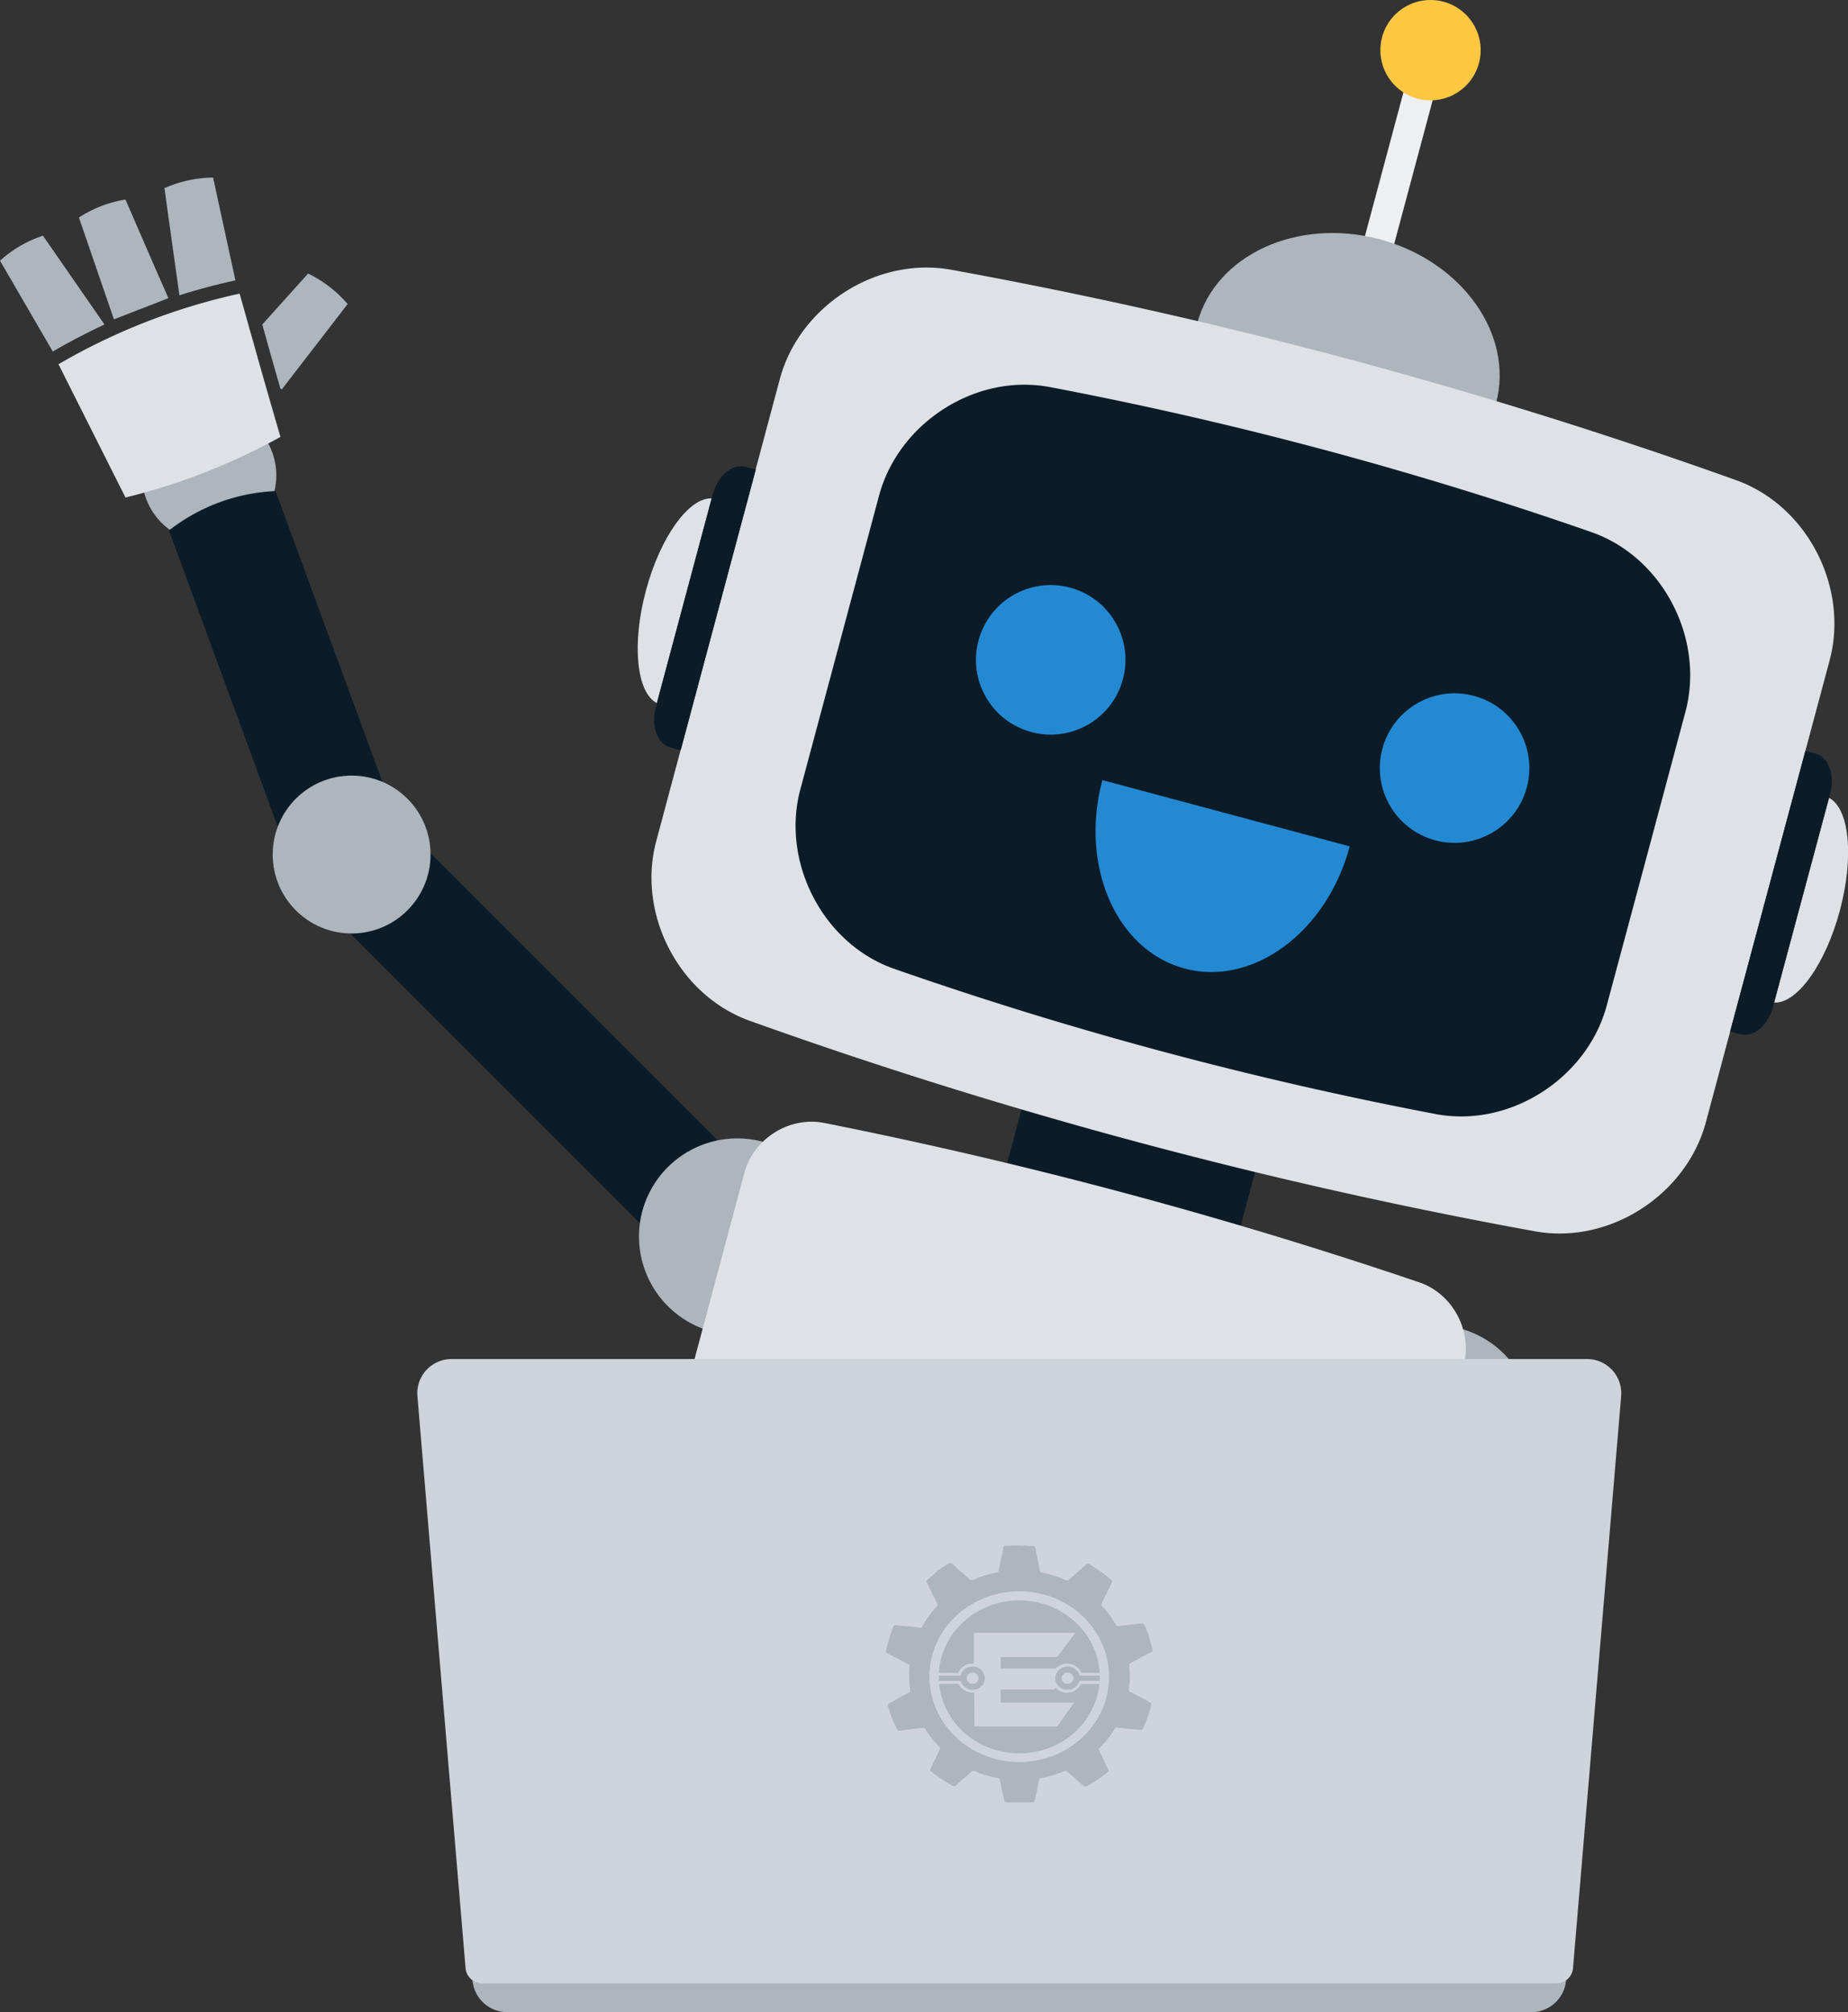 <svg xmlns="http://www.w3.org/2000/svg" xmlns:xlink="http://www.w3.org/1999/xlink" viewBox="0 0 976.5 1062.9"><rect x="0" y="0" width="976.5" height="1062.9" fill="#333333" stroke="none"/><defs><clipPath id="b9ed6a1c-f36b-4fc1-a992-943c7f435e9b" transform="translate(-139.4 -55.6)"><polygon points="609.7 1008.3 606 872 750 872 746.3 1008.3 609.7 1008.3" style="fill:none"/></clipPath></defs><title>robot-hero-vector</title><g id="eb17fbb9-ac80-4064-87eb-b2647296b068" data-name="Robot"><g id="a6ff4929-2488-4ad3-80b5-32e116e39bb6" data-name="Arm"><g id="b25f9370-b79e-4cf1-813c-9a426673dd0b" data-name="Arm"><line x1="200.5" y1="466.1" x2="364.1" y2="629.7" style="fill:#0b1c28"/><rect x="391.7" y="487.8" width="60" height="231.4" transform="translate(-442.6 419.4) rotate(-45)" style="fill:#0b1c28"/></g><circle id="b7f168e9-0240-42f0-9774-05daf18b81d1" data-name="Wrist Joint" cx="110.5" cy="251.1" r="35.5" style="fill:#adb5bd"/><g id="eae9b6a1-71c9-4c6b-adf9-fd4eebcfb1c0" data-name="Hand"><path id="a3345734-7a6f-44a2-a3a0-2a9247073903" data-name="Thumb Finger" d="M302.2,200.1,278,227l1.2,4.3,2.7,9.7,5.6,19.7.8.6,34.8-45.1A64.7,64.7,0,0,0,302.2,200.1Z" transform="translate(-139.4 -55.6)" style="fill:#adb5bd"/><path id="e29992f9-b3e0-43ea-85dd-631a07003391" data-name="Pinky Finger" d="M194.6,227l-32.5-46.9a63.9,63.9,0,0,0-22.7,13.2l27.9,48C176.2,236.1,185.3,231.4,194.6,227Z" transform="translate(-139.4 -55.6)" style="fill:#adb5bd"/><path id="fa1c4896-c75c-4df7-a5a2-cd158474e5ab" data-name="Index Finger" d="M252,149.4a64.9,64.9,0,0,0-25.7,5.6c2.6,19,5.3,37.9,7.9,56.6,9.7-3.1,19.6-5.7,29.6-7.9" transform="translate(-139.4 -55.6)" style="fill:#adb5bd"/><path id="f31d29ea-fdb0-4f14-b522-6f4f7376ab93" data-name="Middle Finger" d="M215.6,218.1l12.8-5c-7.6-17.2-15.1-34.6-22.7-52.1a63.7,63.7,0,0,0-24.6,9.5l18.5,53.8,12.8-5Z" transform="translate(-139.4 -55.6)" style="fill:#adb5bd"/><path id="f893abfd-41de-49e9-be63-d68a2f9327f8" data-name="Palm" d="M266,210.7A330.7,330.7,0,0,0,170.3,248l35.4,70.4a331.1,331.1,0,0,0,81.9-32q-6.5-22.2-12.6-43.8c-.9-3.3-1.8-6.6-2.8-9.9C270.1,225.3,268.1,218,266,210.7Z" transform="translate(-139.4 -55.6)" style="fill:#dee2e6"/></g><g id="b3f18ab3-82dc-4279-b543-a6ec700f2100" data-name="Forearm"><path d="M255.2,321l72.4,196.9" transform="translate(-139.4 -55.6)" style="fill:#0b1c28"/><path d="M299.4,528.3Q264,432,228.7,335.8A98.4,98.4,0,0,1,285,315l70.8,192.6Z" transform="translate(-139.4 -55.6)" style="fill:#0b1c28"/></g><circle id="aca7ec5f-9055-48e1-bcc0-1f940b864be6" data-name="Arm Joint" cx="185.8" cy="451.4" r="41.7" style="fill:#adb5bd"/></g><g id="b8ddab37-363c-4f16-bcfe-a71883843180" data-name="Head"><g id="f96afab1-9a11-435f-af87-d567af1cb6b3" data-name="Antenna"><rect id="bc317a73-454a-490a-8d02-8961b670fd0b" data-name="Antenna" x="836.9" y="136.8" width="83.2" height="16" transform="translate(371.8 900.3) rotate(-75)" style="fill:#eeeff1"/><path id="f9d0557d-b01f-494e-b2a2-f3cb5b5ac222" data-name="Cap" d="M868.5,182c-43.6-11.6-86.8,8.2-96.5,44.4l157.9,42.3C939.6,232.5,912.1,193.7,868.5,182Z" transform="translate(-139.4 -55.6)" style="fill:#adb5bd"/><circle cx="755.9" cy="26.5" r="26.5" style="fill:#fcc741"/></g><rect id="b185a86a-cc8b-4240-a870-d2a2ed45bbb5" data-name="Neck" x="672.7" y="643.4" width="127.8" height="62.07" transform="translate(60.2 -223.3) rotate(15)" style="fill:#0b1c28"/><path id="fe0697a9-be6f-4494-b40a-ac75e352fe8d" data-name="Head" d="M950.9,706.1A2620.3,2620.3,0,0,1,535.2,594.7c-37.5-13.7-59.3-56.8-49-94.9l65.3-244.1c10.3-38.1,50.6-64.5,90-57.7a2631,2631,0,0,1,415.7,111.4c37.5,13.7,59.2,56.8,49,95l-65.4,244C1030.6,686.5,990.2,713,950.9,706.1Z" transform="translate(-139.4 -55.6)" style="fill:#dee2e6"/><path id="a9cf05d4-7f69-4210-8d73-7a687d31407e" data-name="Screen" d="M898.6,644.2a2007.6,2007.6,0,0,1-287.2-77c-37.5-13.4-59.3-56.6-49.1-94.6l41.6-155.2c10.2-38.1,50.6-64.6,89.9-57.4a2006,2006,0,0,1,287.1,76.9c37.6,13.5,59.3,56.6,49.1,94.7q-20.7,77.5-41.6,155.2C978.2,624.8,937.8,651.3,898.6,644.2Z" transform="translate(-139.4 -55.6)" style="fill:#0b1c28"/><g id="a28279a4-8926-4c78-b159-403bf392f943" data-name="Face"><circle cx="908.1" cy="461.3" r="39.5" transform="translate(88 1163.5) rotate(-75)" style="fill:#2489d3"/><circle cx="694.6" cy="404.1" r="39.5" transform="translate(-14.9 914.9) rotate(-75)" style="fill:#2489d3"/><path d="M765.3,567.2c36.1,9.7,75.2-19.2,87.3-64.5l-130.7-35C709.8,513,729.2,557.5,765.3,567.2Z" transform="translate(-139.4 -55.6)" style="fill:#2489d3"/></g><g id="bb06ddb7-501a-4889-8760-115368adcf0a" data-name="Ears"><path d="M1111.6,536.6c7.6-28.4,5-54-5.7-59.5l-29,108.1C1088.9,585.9,1104,565,1111.6,536.6Z" transform="translate(-139.4 -55.6)" style="fill:#dee2e6"/><path d="M1105.9,476.9l.6-2.2c2.6-9.7-.9-19.2-7.8-21l-5.3-1.5-39.8,148.3,5.3,1.4c7,1.9,14.7-4.5,17.4-14.3l.5-2.2v-.2l29-108.1Z" transform="translate(-139.4 -55.6)" style="fill:#0b1c28"/><path d="M480.7,367.6c-7.6,28.3-4.9,54,5.8,59.4l28.9-108.1C503.5,318.3,488.3,339.2,480.7,367.6Z" transform="translate(-139.4 -55.6)" style="fill:#dee2e6"/><path d="M516.1,316.5l-.6,2.2v.2L486.5,427v.2l-.6,2.2c-2.6,9.8.9,19.2,7.9,21.1l5.3,1.4,39.7-148.3-5.3-1.4C526.5,300.3,518.7,306.8,516.1,316.5Z" transform="translate(-139.4 -55.6)" style="fill:#0b1c28"/></g></g><g id="e21e545b-b6bf-4757-a236-2a338ffeec0e" data-name="Torso"><g id="a02c45aa-329d-4c38-8fec-dc9e045a6996" data-name="Shoulder Joints"><path d="M478.8,695.4A52,52,0,0,0,515.6,759l26.8-100.3A52,52,0,0,0,478.8,695.4Z" transform="translate(-139.4 -55.6)" style="fill:#adb5bd"/><path d="M912.5,757.8,885.6,858.2a52,52,0,0,0,26.9-100.4Z" transform="translate(-139.4 -55.6)" style="fill:#adb5bd"/></g><path id="e3cb5877-6aa3-42df-85fc-38441ccc9a16" data-name="Body" d="M829.7,1086.9l-380-101.8q41.6-155,83-309.9c4.9-18.1,23.8-30.1,42.3-26.4A2495.6,2495.6,0,0,1,889.4,733c17.8,6.1,28.2,25.9,23.4,44Z" transform="translate(-139.4 -55.6)" style="fill:#dee2e6"/></g></g><g id="f059b123-9279-40c6-815f-be0d1e3a2604" data-name="Laptop"><path id="a35cd55b-dcef-454c-b8a8-c41a1f3440e2" data-name="Keyboard" d="M948.5,1118.5h-541a18.4,18.4,0,0,1-18.5-18.2H967A18.4,18.4,0,0,1,948.5,1118.5Z" transform="translate(-139.4 -55.6)" style="fill:#adb5bd"/><path id="b1cf8eeb-249c-4605-a783-9db952392e2b" data-name="Screen" d="M961.9,1103.3H394.1a8.8,8.8,0,0,1-8.7-8.1L360,793.5a18.1,18.1,0,0,1,17.9-20H978.1a18.1,18.1,0,0,1,17.9,20l-25.4,301.7A8.8,8.8,0,0,1,961.9,1103.3Z" transform="translate(-139.4 -55.6)" style="fill:#ced4da"/><g id="ab2a68c1-16e1-494f-8de2-3148acdd29a3" data-name="Company Logo"><g style="isolation:isolate"><g style="clip-path:url(#b9ed6a1c-f36b-4fc1-a992-943c7f435e9b)"><path d="M678,901a44.7,44.7,0,0,0-16.1,3,43.3,43.3,0,0,0-13.3,8.3,40.5,40.5,0,0,0-9.2,12.1,39.6,39.6,0,0,0-3.9,14.9h10.2a8.2,8.2,0,0,1,1.2-2,6.1,6.1,0,0,1,1.7-1.5,8.4,8.4,0,0,1,2.1-1.1,10.1,10.1,0,0,1,2.5-.3h.8V918.1h53.6L698,930.9H668.2V937h29a6.9,6.9,0,0,1,1.3-1.1l1.4-.8,1.6-.5a5.5,5.5,0,0,1,1.8-.2,10.1,10.1,0,0,1,2.5.3,8.4,8.4,0,0,1,2.1,1.1,6.1,6.1,0,0,1,1.7,1.5,8.2,8.2,0,0,1,1.2,2h9.7a39.6,39.6,0,0,0-3.9-14.9,40.5,40.5,0,0,0-9.2-12.1,43.3,43.3,0,0,0-13.3-8.3,44.7,44.7,0,0,0-16.1-3" transform="translate(-139.4 -55.6)" style="fill:#adb5bd"/><path d="M720.3,945.2h-9.7a8,8,0,0,1-3,3.3,6.7,6.7,0,0,1-2.1.9,5.9,5.9,0,0,1-2.3.4l-1.8-.2-1.6-.5-1.4-.8-1.3-1.1-.7.9H668.2V955h38.8L698,967.6H654.3l-.2-17.9h-.8a5.9,5.9,0,0,1-2.3-.4,6.7,6.7,0,0,1-2.1-.9,8,8,0,0,1-3-3.3H635.7a37.7,37.7,0,0,0,4.4,14.5,39.1,39.1,0,0,0,9.3,11.7,42.6,42.6,0,0,0,13,7.7,44.9,44.9,0,0,0,31.2,0,42.6,42.6,0,0,0,13-7.7,39.1,39.1,0,0,0,9.3-11.7,37.7,37.7,0,0,0,4.4-14.5" transform="translate(-139.4 -55.6)" style="fill:#adb5bd"/><path d="M653.3,945.1l-1.2-.2-1-.7-.7-.9a3.7,3.7,0,0,1,0-2.4,3.1,3.1,0,0,1,.7-.9l1-.7,1.2-.2,1.2.2,1,.7a2,2,0,0,1,.7.9,2.6,2.6,0,0,1,0,2.4,2.4,2.4,0,0,1-.6.9l-1,.7-1.3.2m0-9.2a7.8,7.8,0,0,0-2.2.4,6.9,6.9,0,0,0-1.9,1,6.7,6.7,0,0,0-1.4,1.5,10.8,10.8,0,0,0-.8,1.9H635.4v2.8H647a6.6,6.6,0,0,0,.9,1.9,6.7,6.7,0,0,0,1.4,1.5l1.9,1a7.8,7.8,0,0,0,2.2.3,6.9,6.9,0,0,0,2.5-.4,7.2,7.2,0,0,0,2-1.4,5.2,5.2,0,0,0,1.4-1.9,6,6,0,0,0,.5-2.4,6.4,6.4,0,0,0-.5-2.4,14.3,14.3,0,0,0-1.4-2,7.4,7.4,0,0,0-2.1-1.3,7,7,0,0,0-2.5-.5" transform="translate(-139.4 -55.6)" style="fill:#adb5bd"/><path d="M703.5,945.1l-1.2-.2a2.6,2.6,0,0,1-1-.7,2.8,2.8,0,0,1-.7-.9,1.7,1.7,0,0,1-.2-1.2,2.5,2.5,0,0,1,.2-1.2,3.1,3.1,0,0,1,.7-.9l1-.7,1.2-.2,1.3.2,1,.7a2.8,2.8,0,0,1,.6.9,2.6,2.6,0,0,1,0,2.4l-.7.9-1,.7-1.2.2m.1-9.2a7.5,7.5,0,0,0-2.6.5,8.6,8.6,0,0,0-2,1.3,6.6,6.6,0,0,0-1.4,2,6.5,6.5,0,0,0-.6,2.4,6,6,0,0,0,.5,2.4,6.7,6.7,0,0,0,1.4,1.9,9,9,0,0,0,2,1.4,7.5,7.5,0,0,0,2.6.4,7.6,7.6,0,0,0,2.1-.3l1.9-1a5,5,0,0,0,1.4-1.5,6.6,6.6,0,0,0,.9-1.9h10.7v-2.8H709.8a4.6,4.6,0,0,0-.8-1.9,5,5,0,0,0-1.4-1.5,6.4,6.4,0,0,0-1.8-1,8.5,8.5,0,0,0-2.2-.4" transform="translate(-139.4 -55.6)" style="fill:#adb5bd"/><path d="M677.9,986.4h-.3a49.8,49.8,0,0,1-18.3-3.7,44.9,44.9,0,0,1-14.9-9.6,43.7,43.7,0,0,1-10-14.1,44.7,44.7,0,0,1-3.9-17.4,41.8,41.8,0,0,1,3.4-17.1,44.6,44.6,0,0,1,9.9-14.5,46.3,46.3,0,0,1,15.1-10,49.5,49.5,0,0,1,19-3.8h1.2a50.2,50.2,0,0,1,18.8,4.1,48.3,48.3,0,0,1,14.8,10.2,46.1,46.1,0,0,1,9.6,14.7,43.5,43.5,0,0,1-.8,34.2,46.7,46.7,0,0,1-10.2,14,48,48,0,0,1-14.9,9.5,50.8,50.8,0,0,1-18.5,3.5M678,872h-3.7l-1.8.2h-2.3l-.3.2c-.1,0-.1.1-.2.2s-.1.3-.1.5l-.6,3.1c-.2,1-.4,2-.7,3l-.6,3.1-.6,3.1a.4.4,0,0,1-.1.3c0,.1-.1.2-.1.3l-.3.2h-.4l-3.3.7-3.2.9-3.1,1.1-3.1,1.3h-1.3a.2.2,0,0,1-.2-.2l-.3-.2-2.3-2.1-2.4-2-2.3-2.1-2.4-2.1c0-.1-.1-.1-.2-.2H641l-3.1,1.9-3,2L632,888l-2.8,2.3-.2.3v.5c0,.1.1.3.1.4a24.4,24.4,0,0,1,1.4,2.8l1.4,2.8c.4.9.9,1.8,1.4,2.7l1.3,2.8c.1.2.2.3.2.5s.1.2,0,.4a.8.8,0,0,1-.1.4l-.3.3-2.2,2.5c-.7.9-1.4,1.7-2,2.6l-1.9,2.7-1.6,2.9-.3.3a.2.2,0,0,1-.2.2h-1l-3.1-.4-3.1-.3-3.1-.3-3.2-.3h-.8c0,.1-.1.1-.2.2s-.1.2-.1.3a17.5,17.5,0,0,0-1.2,3.2,30.1,30.1,0,0,0-1.1,3.2l-.9,3.2c-.3,1.1-.5,2.2-.8,3.3v.6a.6.6,0,0,0,.1.4l.3.3.5.3,2.7,1.4,2.8,1.4,2.7,1.4,2.7,1.5h.2l.2.2.2.3v.2c-.1,1-.1,2.1-.2,3.2v3.2c.1,1.1.1,2.2.2,3.3s.2,2.1.4,3.2v.4a.4.4,0,0,1-.1.3c0,.1-.1.2-.2.3l-.3.2-2.7,1.4-2.6,1.5-2.7,1.5-2.7,1.4-.3.2-.2.3v.7c.3,1.1.7,2.2,1,3.3s.7,2.1,1.1,3.2l1.3,3.1,1.5,3.1.2.3a.2.2,0,0,0,.2.2h.9l3-.4,3.1-.4,3.1-.3,3-.4h.7c.1.1.2.1.2.2l.2.2,1.7,2.6c.6.8,1.2,1.7,1.9,2.5a22,22,0,0,0,2,2.3,23.9,23.9,0,0,0,2.2,2.3c0,.1.1.2.2.3s.1.1.1.2v.3l-.2.4-1.2,2.6-1.2,2.6c-.5.9-.9,1.7-1.3,2.6l-1.2,2.6-.2.4v.3l.2.3.3.3,2.7,2.1,2.9,2,2.9,1.9,3,1.7h1.3l2.2-2,2.2-1.9,2.2-1.9,2.2-2h.2l.3-.2h.4a.1.1,0,0,1,.1.1h.4a.1.1,0,0,0,.1.1l2.9,1.2,3,1,3,.8,3.1.6.5.2a.5.5,0,0,1,.4.2.8.8,0,0,1,.2.4c.1.2.2.3.2.5l.6,2.7a25.6,25.6,0,0,0,.5,2.7l.6,2.6.6,2.7c0,.2.1.3.1.4s.2.3.3.3.2.2.3.2h14.6l.3-.2.3-.2c0-.1.1-.3.1-.4l.6-2.7.6-2.7a27.4,27.4,0,0,0,.5-2.8l.6-2.7c.1-.2.1-.3.2-.4a.5.5,0,0,1,.2-.4l.3-.2.6-.2,3.1-.6,3.1-.9,3.1-1,3-1.2a.1.1,0,0,1,.1-.1h.7c0,.1.1.1.2.1s.1.1.1.2l2.3,1.9,2.3,2,2.2,2,2.3,1.9c0,.1.1.1.2.2h1l3-1.8,2.9-1.8,2.9-2,2.7-2.2.3-.3c.1-.1.1-.1.1-.2V991c0-.1-.1-.2-.1-.3s-.9-1.8-1.3-2.6l-1.2-2.7-1.3-2.6a21,21,0,0,0-1.3-2.6c0-.2,0-.3-.1-.3v-.3c0-.1.1-.2.1-.3l.2-.2a27.3,27.3,0,0,0,2.3-2.5,26.2,26.2,0,0,0,2.2-2.5l2-2.7,1.8-2.8c0-.1.1-.2.2-.3h.2c0-.1.1-.1.2-.1h.5l3.1.3,3.1.3,3,.3,3.1.3h.9l.2-.3c.1,0,.1-.2.2-.3a28.8,28.8,0,0,0,1.3-3.1,16.6,16.6,0,0,0,1.2-3.1,30.1,30.1,0,0,0,1.1-3.2l.9-3.2a.8.8,0,0,0,.1-.4c0-.2,0-.3-.1-.4s-.1-.1-.2-.2a.5.5,0,0,0-.4-.2l-2.6-1.5-2.7-1.4-2.7-1.4-2.7-1.4-.3-.2-.2-.2a.4.4,0,0,1-.1-.3V948l.3-3.1c.1-1.1.2-2.1.2-3.1s0-2.1-.1-3.2-.1-2.1-.2-3.1V935a.4.4,0,0,1,.1-.3c.1-.1.1-.3.2-.3l.5-.3,2.7-1.5,2.7-1.5,2.7-1.4,2.8-1.5.3-.2.2-.3a.4.4,0,0,0,.1-.3V927c-.3-1-.5-2-.8-3s-.5-2-.8-3a24.7,24.7,0,0,0-1-2.9c-.4-1-.7-2-1.2-3l-.4-.9a1.6,1.6,0,0,0-.3-.6c-.2-.2-.3-.3-.5-.3h-2.1l-2.7.3-2.7.3-2.8.4-2.7.3h-.6l-.3-.2c-.1,0-.1-.1-.2-.2s-.2-.2-.2-.3-1.1-1.8-1.7-2.6a22,22,0,0,0-1.7-2.5c-.6-.9-1.3-1.7-1.9-2.5l-2.1-2.3-.3-.4a.4.4,0,0,1-.1-.3V903c0-.1.1-.2.2-.4s.9-1.8,1.3-2.8,1-1.8,1.4-2.7.9-1.9,1.4-2.8l1.3-2.7.2-.4v-.4c0-.1-.1-.2-.1-.3l-.3-.3-2.8-2.3-2.9-2.2-3-2-3.1-1.9h-1.3l-2.4,2.1-2.3,2.1-2.4,2.1-2.3,2.1c-.1.1-.2.1-.2.2h-1.3a.1.1,0,0,0-.1-.1l-3.1-1.3-3.1-1.1-3.2-.9-3.3-.7h-.4l-.3-.2-.2-.3c0-.1-.1-.3-.1-.4l-.6-3-.6-3.1-.6-3-.6-3.1c0-.1-.1-.3-.1-.4l-.3-.3c0-.1-.2-.1-.3-.2h-2.3l-1.8-.2H678" transform="translate(-139.4 -55.6)" style="fill:#adb5bd"/></g></g></g></g></svg>